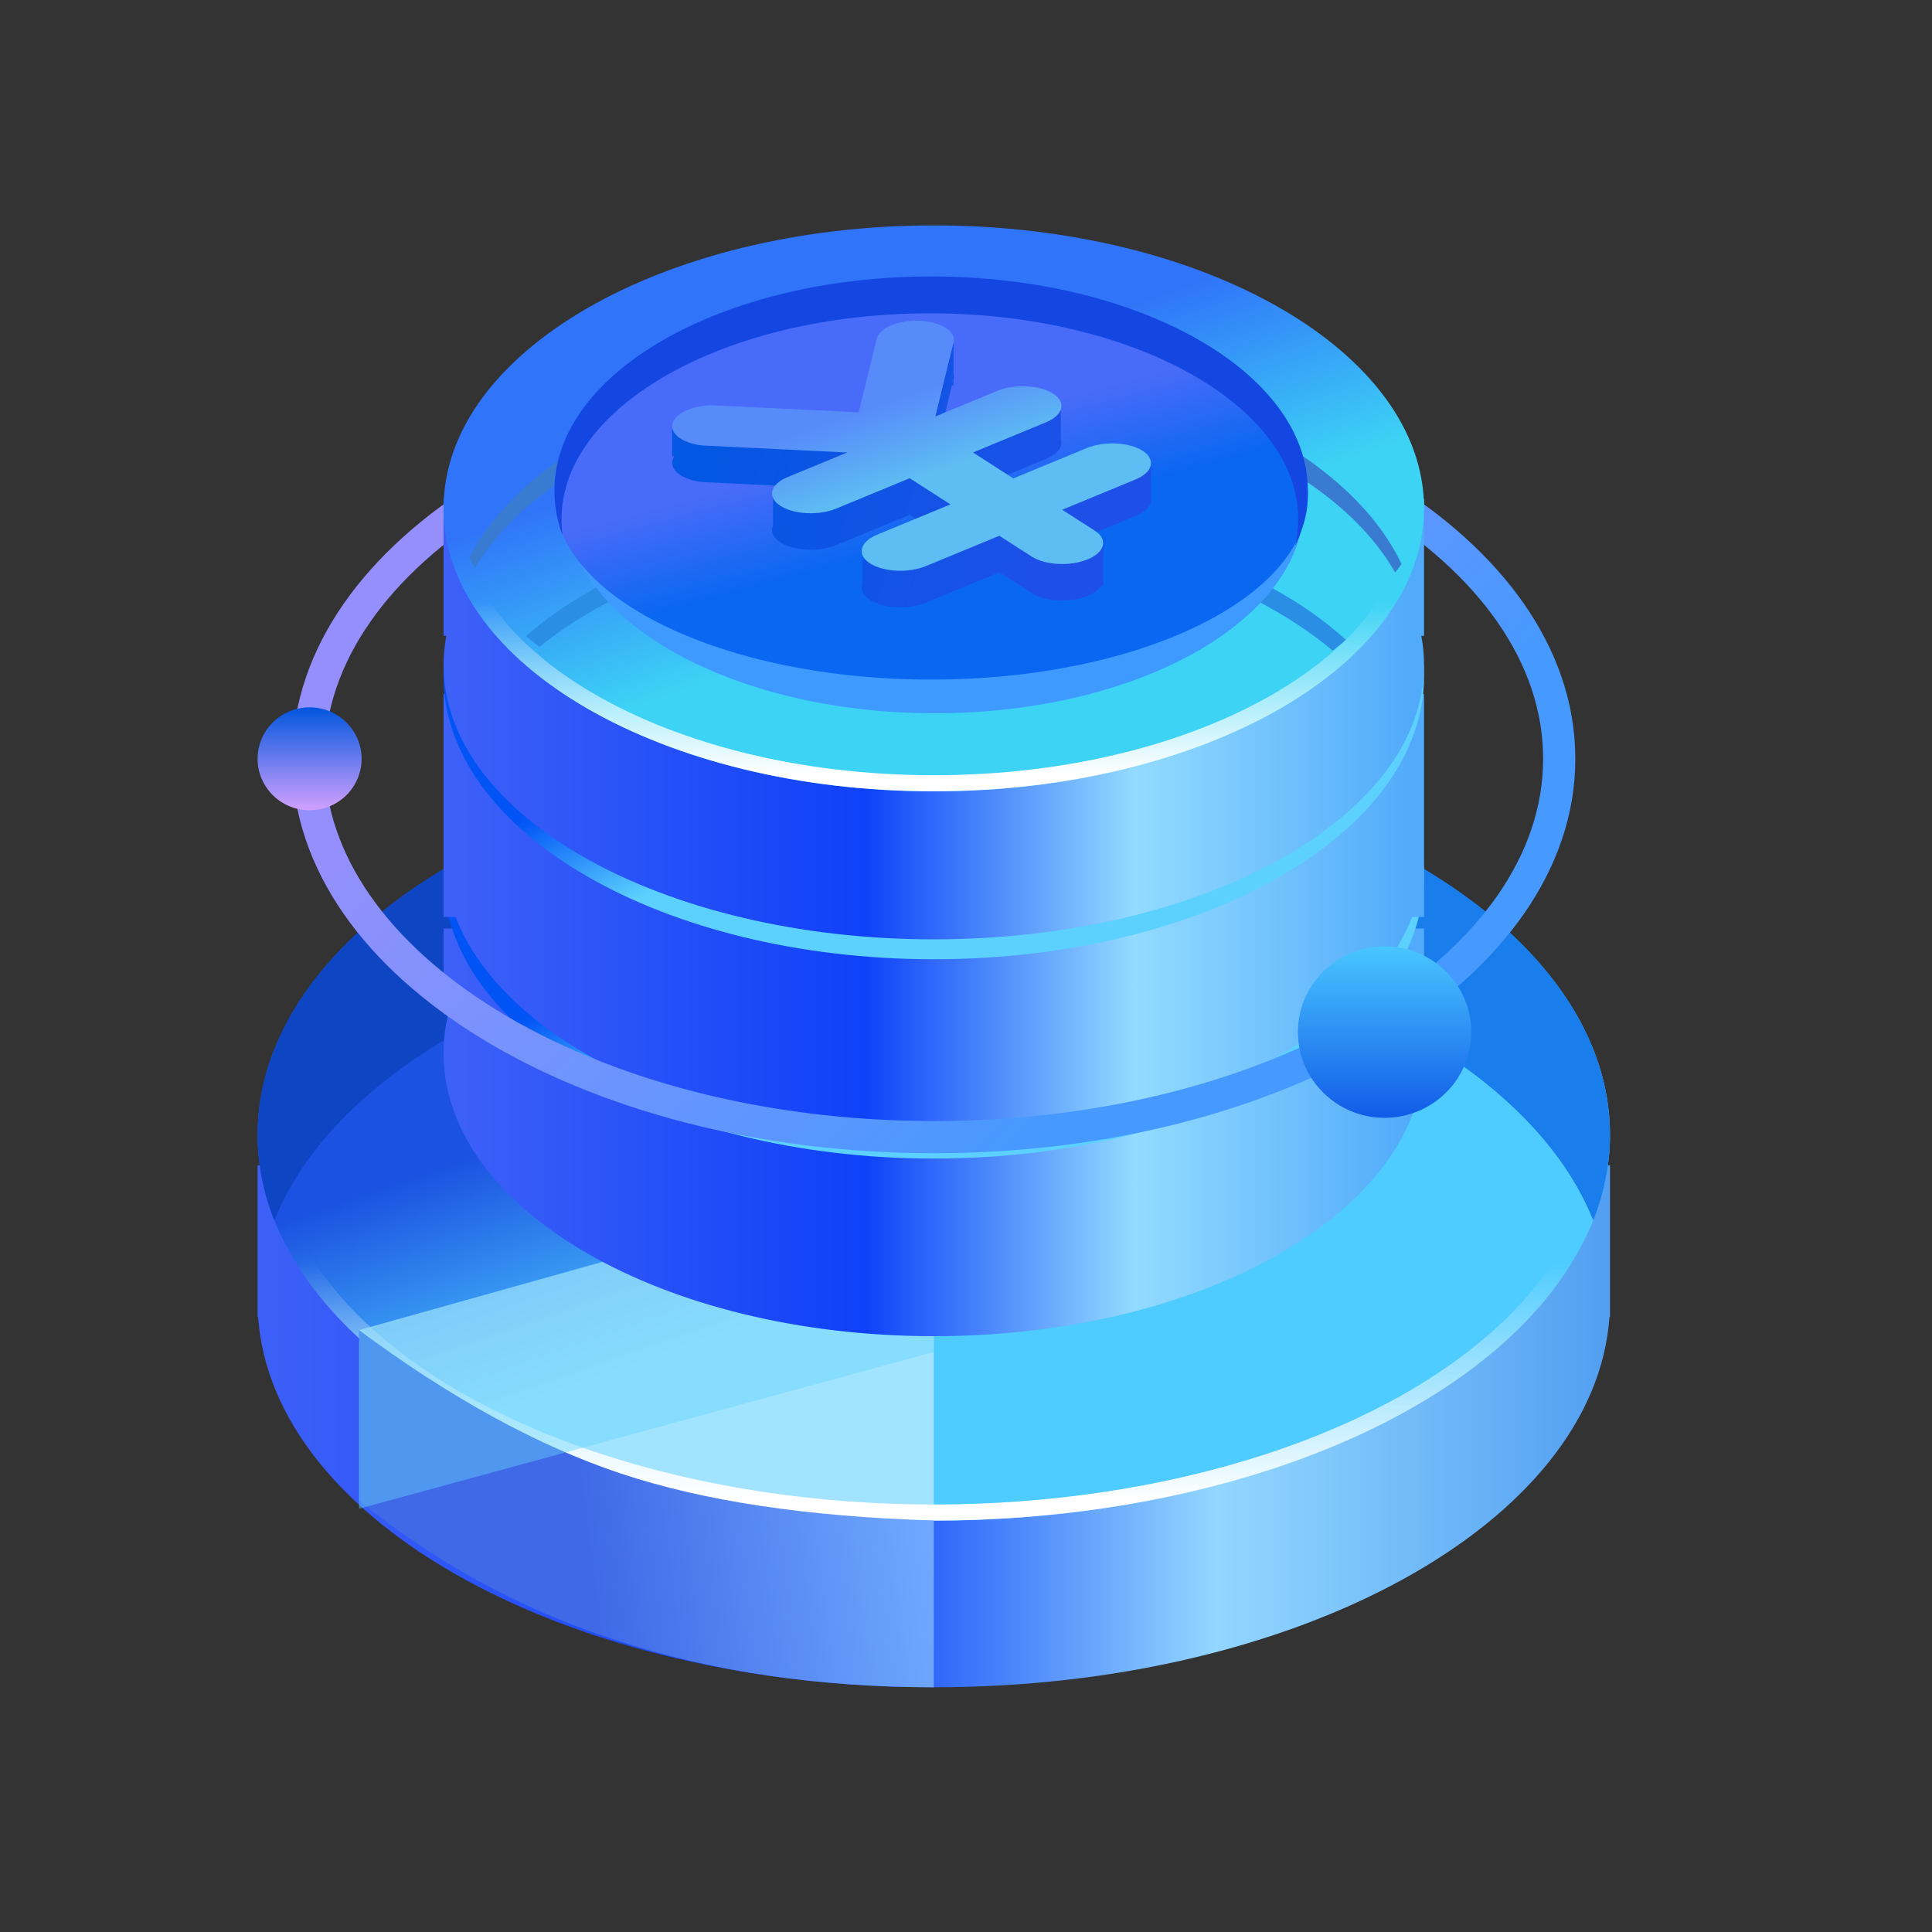 <?xml version="1.0" encoding="UTF-8"?>
<svg width="60px" height="60px" viewBox="0 0 60 60" version="1.1" xmlns="http://www.w3.org/2000/svg" xmlns:xlink="http://www.w3.org/1999/xlink">
    <rect x="0" y="0" width="60" height="60" fill="#333333" stroke="none"/>
    <title>金融云小</title>
    <defs>
        <linearGradient x1="99.289%" y1="50%" x2="-6.857%" y2="50%" id="linearGradient-1">
            <stop stop-color="#529FF2" offset="0%"></stop>
            <stop stop-color="#93D7FF" offset="27.032%"></stop>
            <stop stop-color="#0F41F8" offset="53.014%"></stop>
            <stop stop-color="#4565F7" offset="100%"></stop>
        </linearGradient>
        <linearGradient x1="34.61%" y1="41.374%" x2="50%" y2="66.229%" id="linearGradient-2">
            <stop stop-color="#1B52E1" offset="0.055%"></stop>
            <stop stop-color="#4ECBFF" offset="100%"></stop>
        </linearGradient>
        <linearGradient x1="84.686%" y1="64.027%" x2="14.913%" y2="64.027%" id="linearGradient-3">
            <stop stop-color="#197DEB" offset="0%"></stop>
            <stop stop-color="#0E45C3" offset="100%"></stop>
        </linearGradient>
        <linearGradient x1="50%" y1="66.832%" x2="50%" y2="98.175%" id="linearGradient-4">
            <stop stop-color="#FFFFFF" stop-opacity="0" offset="0%"></stop>
            <stop stop-color="#FFFFFF" offset="100%"></stop>
        </linearGradient>
        <linearGradient x1="100%" y1="50%" x2="39.344%" y2="54.858%" id="linearGradient-5">
            <stop stop-color="#71AAFF" offset="0%"></stop>
            <stop stop-color="#3F69E7" offset="100%"></stop>
        </linearGradient>
        <linearGradient x1="99.289%" y1="50%" x2="-6.857%" y2="50%" id="linearGradient-6">
            <stop stop-color="#51AAFA" offset="0%"></stop>
            <stop stop-color="#93DBFF" offset="27.032%"></stop>
            <stop stop-color="#0F41F8" offset="53.014%"></stop>
            <stop stop-color="#4565F7" offset="100%"></stop>
        </linearGradient>
        <linearGradient x1="39.18%" y1="52.007%" x2="50%" y2="66.605%" id="linearGradient-7">
            <stop stop-color="#0053F5" offset="0%"></stop>
            <stop stop-color="#5CD1FF" offset="99.989%"></stop>
        </linearGradient>
        <linearGradient x1="20.34%" y1="33.119%" x2="78.156%" y2="68.9%" id="linearGradient-8">
            <stop stop-color="#948FFC" offset="0.055%"></stop>
            <stop stop-color="#4699FF" offset="100%"></stop>
        </linearGradient>
        <linearGradient x1="50%" y1="0%" x2="50%" y2="100%" id="linearGradient-9">
            <stop stop-color="#0256DE" offset="0%"></stop>
            <stop stop-color="#D0A0FE" offset="99.481%"></stop>
        </linearGradient>
        <linearGradient x1="50%" y1="0%" x2="50%" y2="99.109%" id="linearGradient-10">
            <stop stop-color="#49C6FF" offset="0%"></stop>
            <stop stop-color="#125CE8" offset="100%"></stop>
        </linearGradient>
        <linearGradient x1="99.289%" y1="50%" x2="-6.857%" y2="50%" id="linearGradient-11">
            <stop stop-color="#51AAFA" offset="0%"></stop>
            <stop stop-color="#93DBFF" offset="27.032%"></stop>
            <stop stop-color="#0F41F8" offset="53.014%"></stop>
            <stop stop-color="#4565F7" offset="100%"></stop>
        </linearGradient>
        <linearGradient x1="32.279%" y1="36.727%" x2="50%" y2="66.605%" id="linearGradient-12">
            <stop stop-color="#3075F9" offset="0%"></stop>
            <stop stop-color="#3DD3F5" offset="100%"></stop>
        </linearGradient>
        <linearGradient x1="37.851%" y1="39.998%" x2="50%" y2="61.777%" id="linearGradient-13">
            <stop stop-color="#486BF9" offset="0%"></stop>
            <stop stop-color="#0A67F1" offset="100%"></stop>
        </linearGradient>
        <linearGradient x1="50%" y1="66.832%" x2="50%" y2="98.175%" id="linearGradient-14">
            <stop stop-color="#FFFFFF" stop-opacity="0" offset="0%"></stop>
            <stop stop-color="#FFFFFF" offset="100%"></stop>
        </linearGradient>
        <linearGradient x1="84.752%" y1="61.375%" x2="4.942%" y2="46.827%" id="linearGradient-15">
            <stop stop-color="#1E50E7" offset="0%"></stop>
            <stop stop-color="#0357E2" offset="100%"></stop>
        </linearGradient>
        <linearGradient x1="33.931%" y1="39.636%" x2="49.904%" y2="63.452%" id="linearGradient-16">
            <stop stop-color="#578BFA" offset="0%"></stop>
            <stop stop-color="#5EBDF2" offset="100%"></stop>
        </linearGradient>
    </defs>
    <g id="大页面" stroke="none" stroke-width="1" fill="none" fill-rule="evenodd">
        <g id="切图" transform="translate(-327, -39)">
            <g id="编组-98备份" transform="translate(335, 46)">
                <g id="编组-3" transform="translate(0, 16.258)">
                    <path d="M21,5.176 C29.992,5.176 37.664,8.4 40.658,12.934 L42,12.934 L42,17.645 L41.983,17.644 C41.537,24.037 32.313,29.142 21,29.142 C9.687,29.142 0.463,24.037 0.017,17.644 L0,17.645 L0,12.934 L1.342,12.934 C4.336,8.4 12.008,5.176 21,5.176 Z" id="形状结合" fill="url(#linearGradient-1)"></path>
                    <ellipse id="椭圆形" fill="url(#linearGradient-2)" cx="21" cy="11.983" rx="21" ry="11.983"></ellipse>
                    <path d="M21,0 C32.598,0 42,5.365 42,11.983 C42,12.898 41.82,13.789 41.48,14.645 C39.357,9.309 30.994,5.326 21,5.326 C11.006,5.326 2.643,9.309 0.52,14.645 C0.18,13.789 0,12.898 0,11.983 C0,5.365 9.402,0 21,0 Z" id="形状结合" fill="url(#linearGradient-3)"></path>
                    <ellipse id="椭圆形" stroke="url(#linearGradient-4)" stroke-width="0.5" cx="21" cy="11.983" rx="20.75" ry="11.733"></ellipse>
                    <path d="M3.15,18.051 L21,13.058 L21,23.943 C16.054,23.695 12.361,23.056 9.923,22.024 C7.485,20.993 5.227,19.669 3.15,18.051 Z" id="路径-9" fill="#FFFFFF" opacity="0.476"></path>
                    <path d="M3.15,18.051 L3.15,23.34 C7.88,27.208 13.83,29.142 21,29.142 C20.998,26.997 20.998,25.271 21,23.962 C17.086,23.846 13.845,23.36 11.277,22.503 C8.708,21.646 5.999,20.162 3.15,18.051 Z" id="路径-10" fill="url(#linearGradient-5)"></path>
                </g>
                <polygon id="路径-8" fill="#64D3FA" opacity="0.437" points="3.15 39.855 21 34.988 21 29.276 3.15 34.31"></polygon>
                <g id="编组-8备份" transform="translate(5.775, 11.405)">
                    <path d="M15.225,5.516 C21.226,5.516 26.415,7.52 28.896,10.431 L30.45,10.431 L30.45,13.094 L30.307,13.095 C30.401,13.49 30.45,13.893 30.45,14.303 C30.45,19.157 23.634,23.091 15.225,23.091 C6.816,23.091 9.09494702e-13,19.157 9.09494702e-13,14.303 C9.09494702e-13,13.893 0.049,13.49 0.143,13.095 L0,13.094 L0,10.431 L1.554,10.431 C4.035,7.52 9.224,5.516 15.225,5.516 Z" id="形状结合" fill="url(#linearGradient-6)"></path>
                    <path d="M15.225,17.575 C23.634,17.575 30.45,13.641 30.45,8.787 C30.45,3.934 23.634,0 15.225,0 C6.816,0 0,3.934 0,8.787 C0,13.641 6.816,17.575 15.225,17.575 Z" id="椭圆形" fill="url(#linearGradient-7)"></path>
                </g>
                <g id="编组-8备份" transform="translate(5.775, 5.215)">
                    <path d="M15.225,5.538 C20.425,5.538 25.017,7.042 27.763,9.339 L30.45,9.339 L30.45,16.262 L30.079,16.262 C28.551,20.183 22.481,23.112 15.225,23.112 C7.969,23.112 1.899,20.183 0.371,16.262 L0,16.262 L0,9.339 L2.687,9.339 C5.433,7.042 10.025,5.538 15.225,5.538 Z" id="形状结合" fill="url(#linearGradient-6)"></path>
                    <path d="M15.225,17.575 C23.634,17.575 30.45,13.641 30.45,8.787 C30.45,3.934 23.634,0 15.225,0 C6.816,0 0,3.934 0,8.787 C0,13.641 6.816,17.575 15.225,17.575 Z" id="椭圆形" fill="url(#linearGradient-7)"></path>
                </g>
                <g id="编组-42" transform="translate(0, 4.316)">
                    <path d="M21,0.5 C26.398,0.5 31.288,1.838 34.826,4.014 C38.254,6.121 40.423,9.018 40.423,12.249 C40.423,15.48 38.254,18.377 34.826,20.485 C31.288,22.66 26.398,23.998 21,23.998 C15.602,23.998 10.712,22.66 7.174,20.485 C3.746,18.377 1.577,15.48 1.577,12.249 C1.577,9.018 3.746,6.121 7.174,4.014 C10.712,1.838 15.602,0.5 21,0.5 Z" id="椭圆形" stroke="url(#linearGradient-8)"></path>
                    <ellipse id="椭圆形" fill="url(#linearGradient-9)" cx="1.615" cy="12.249" rx="1.615" ry="1.598"></ellipse>
                    <ellipse id="椭圆形备份-15" fill="url(#linearGradient-10)" cx="35" cy="20.736" rx="2.692" ry="2.663"></ellipse>
                </g>
                <g id="编组-8" transform="translate(5.775, 0)">
                    <path d="M15.225,5.13 C20.164,5.13 24.553,6.446 27.335,8.485 L30.45,8.486 L30.45,12.747 L30.365,12.746 C30.421,13.043 30.45,13.345 30.45,13.651 C30.45,18.357 23.634,22.172 15.225,22.172 C6.816,22.172 0,18.357 0,13.651 C0,13.345 0.029,13.043 0.085,12.746 L0,12.747 L0,8.486 L3.115,8.485 C5.897,6.446 10.286,5.13 15.225,5.13 Z" id="形状结合" fill="url(#linearGradient-11)"></path>
                    <path d="M15.225,17.575 C23.634,17.575 30.45,13.641 30.45,8.787 C30.45,3.934 23.634,0 15.225,0 C6.816,0 0,3.934 0,8.787 C0,13.641 6.816,17.575 15.225,17.575 Z" id="椭圆形" fill="url(#linearGradient-12)"></path>
                    <g id="透视深色" transform="translate(0, 4.088)">
                        <path d="M15.225,4.793 C20.625,4.793 25.361,6.347 28.024,8.786 L27.614,9.118 C24.892,6.834 20.358,5.339 15.225,5.339 C10.18,5.339 5.713,6.783 2.977,9.001 L2.557,8.668 C5.243,6.297 9.913,4.793 15.225,4.793 Z" id="形状结合" fill="#2A8EE4"></path>
                        <path d="M15.225,0 C22.149,0 27.983,2.72 29.752,6.427 L29.553,6.694 C27.569,3.203 21.873,0.871 15.186,0.871 C8.593,0.871 3.012,3.138 0.975,6.547 L0.788,6.246 C2.658,2.632 8.414,0 15.225,0 Z" id="形状结合" fill="#397BD0"></path>
                    </g>
                    <g id="编组-4" transform="translate(3.442, 1.585)">
                        <path d="M11.813,6.282 C18.146,6.282 23.279,9.186 23.279,12.769 C23.279,13.011 23.256,13.25 23.21,13.485 L23.212,13.566 C23.212,10.31 18.078,7.669 11.746,7.669 C5.843,7.669 0.983,9.963 0.349,12.911 L0.347,12.769 C0.347,9.186 5.48,6.282 11.813,6.282 Z" id="形状结合备份-11" fill="#3E9AFF" transform="translate(11.813, 9.924) scale(1, -1) translate(-11.813, -9.924) "></path>
                        <path d="M11.7,12.52 C18.162,12.52 23.4,9.973 23.4,6.833 C23.4,3.692 18.162,1.145 11.7,1.145 C5.238,1.145 9.09494702e-13,3.692 9.09494702e-13,6.833 C9.09494702e-13,9.973 5.238,12.52 11.7,12.52 Z" id="椭圆形" fill="url(#linearGradient-13)"></path>
                        <path d="M11.7,0 C18.162,0 23.4,2.978 23.4,6.652 C23.4,7.246 23.263,7.822 23.006,8.371 C23.069,8.099 23.101,7.822 23.101,7.542 C23.101,4.009 17.979,1.145 11.661,1.145 C5.343,1.145 0.221,4.009 0.221,7.542 C0.221,7.709 0.232,7.875 0.255,8.039 C0.088,7.591 0,7.128 0,6.652 C0,2.978 5.238,0 11.7,0 Z" id="形状结合" fill="#1447E1"></path>
                    </g>
                    <path d="M15.225,0.25 C19.38,0.25 23.143,1.219 25.866,2.79 C27.235,3.581 28.341,4.523 29.094,5.573 C29.805,6.563 30.2,7.648 30.2,8.787 C30.2,9.927 29.805,11.012 29.094,12.002 C28.341,13.052 27.235,13.994 25.866,14.785 C23.143,16.356 19.38,17.325 15.225,17.325 C11.07,17.325 7.307,16.356 4.584,14.785 C3.215,13.994 2.109,13.052 1.356,12.002 C0.645,11.012 0.25,9.927 0.25,8.787 C0.25,7.648 0.645,6.563 1.356,5.573 C2.109,4.523 3.215,3.581 4.584,2.79 C7.307,1.219 11.07,0.25 15.225,0.25 Z" id="高光" stroke="url(#linearGradient-14)" stroke-width="0.5"></path>
                </g>
                <g id="编组" transform="translate(12.874, 2.959)">
                    <path d="M8.736,0.6 L8.737,1.643 C8.751,1.696 8.753,1.751 8.739,1.807 L8.735,1.822 L8.736,2.006 L8.69,2.005 L8.175,4.109 L10.093,3.316 C10.271,3.243 10.476,3.198 10.684,3.18 L10.685,2.77 L12.07,2.77 L12.072,3.679 C12.145,3.9 11.983,4.137 11.611,4.291 L9.343,5.228 L10.597,6.033 L12.875,5.092 C13.059,5.016 13.27,4.97 13.485,4.953 L13.485,4.271 L14.871,4.271 L14.871,5.676 L14.849,5.676 C14.796,5.823 14.641,5.963 14.392,6.066 L12.586,6.811 L13.393,6.811 L13.393,8.217 L13.336,8.216 C13.266,8.341 13.121,8.458 12.907,8.547 C12.367,8.77 11.59,8.732 11.171,8.463 L10.161,7.815 L7.883,8.756 C7.343,8.979 6.566,8.942 6.147,8.673 C5.921,8.528 5.845,8.345 5.908,8.173 L5.909,7.425 L7.229,7.424 L8.643,6.84 L7.377,6.028 L5.099,6.969 C4.56,7.192 3.783,7.155 3.363,6.886 C3.129,6.735 3.056,6.543 3.133,6.365 L3.135,5.466 L4.52,5.466 L4.52,5.606 L5.438,5.228 L0.934,5.011 C0.331,4.943 -0.065,4.655 0.009,4.338 C0.019,4.294 0.038,4.252 0.064,4.212 L1.8189894e-12,4.211 L1.8189894e-12,3.298 L1.386,3.298 L1.385,3.768 L5.794,3.98 L6.355,1.692 C6.423,1.415 6.839,1.198 7.35,1.147 L7.35,0.6 L8.736,0.6 Z" id="形状结合" fill="url(#linearGradient-15)" fill-rule="nonzero"></path>
                    <path d="M12.875,3.957 C13.414,3.734 14.192,3.771 14.611,4.04 C15.03,4.309 14.932,4.708 14.392,4.931 L12.114,5.872 L13.125,6.521 C13.544,6.79 13.446,7.189 12.907,7.412 C12.367,7.635 11.59,7.597 11.171,7.328 L10.161,6.68 L7.883,7.621 C7.343,7.844 6.566,7.807 6.147,7.538 C5.728,7.269 5.826,6.87 6.365,6.647 L8.643,5.705 L7.377,4.893 L5.099,5.834 C4.56,6.057 3.783,6.02 3.363,5.751 C2.944,5.482 3.042,5.083 3.582,4.86 L5.438,4.093 L0.934,3.876 C0.331,3.808 -0.065,3.52 0.009,3.203 C0.083,2.886 0.604,2.639 1.227,2.626 L5.794,2.845 L6.355,0.557 C6.438,0.219 7.038,-0.029 7.697,0.003 C8.355,0.034 8.822,0.334 8.739,0.672 L8.175,2.974 L10.093,2.181 C10.633,1.959 11.41,1.996 11.829,2.265 C12.248,2.534 12.15,2.933 11.611,3.156 L9.343,4.093 L10.597,4.898 L12.875,3.957 Z" id="路径" fill="url(#linearGradient-16)"></path>
                </g>
            </g>
        </g>
    </g>
</svg>